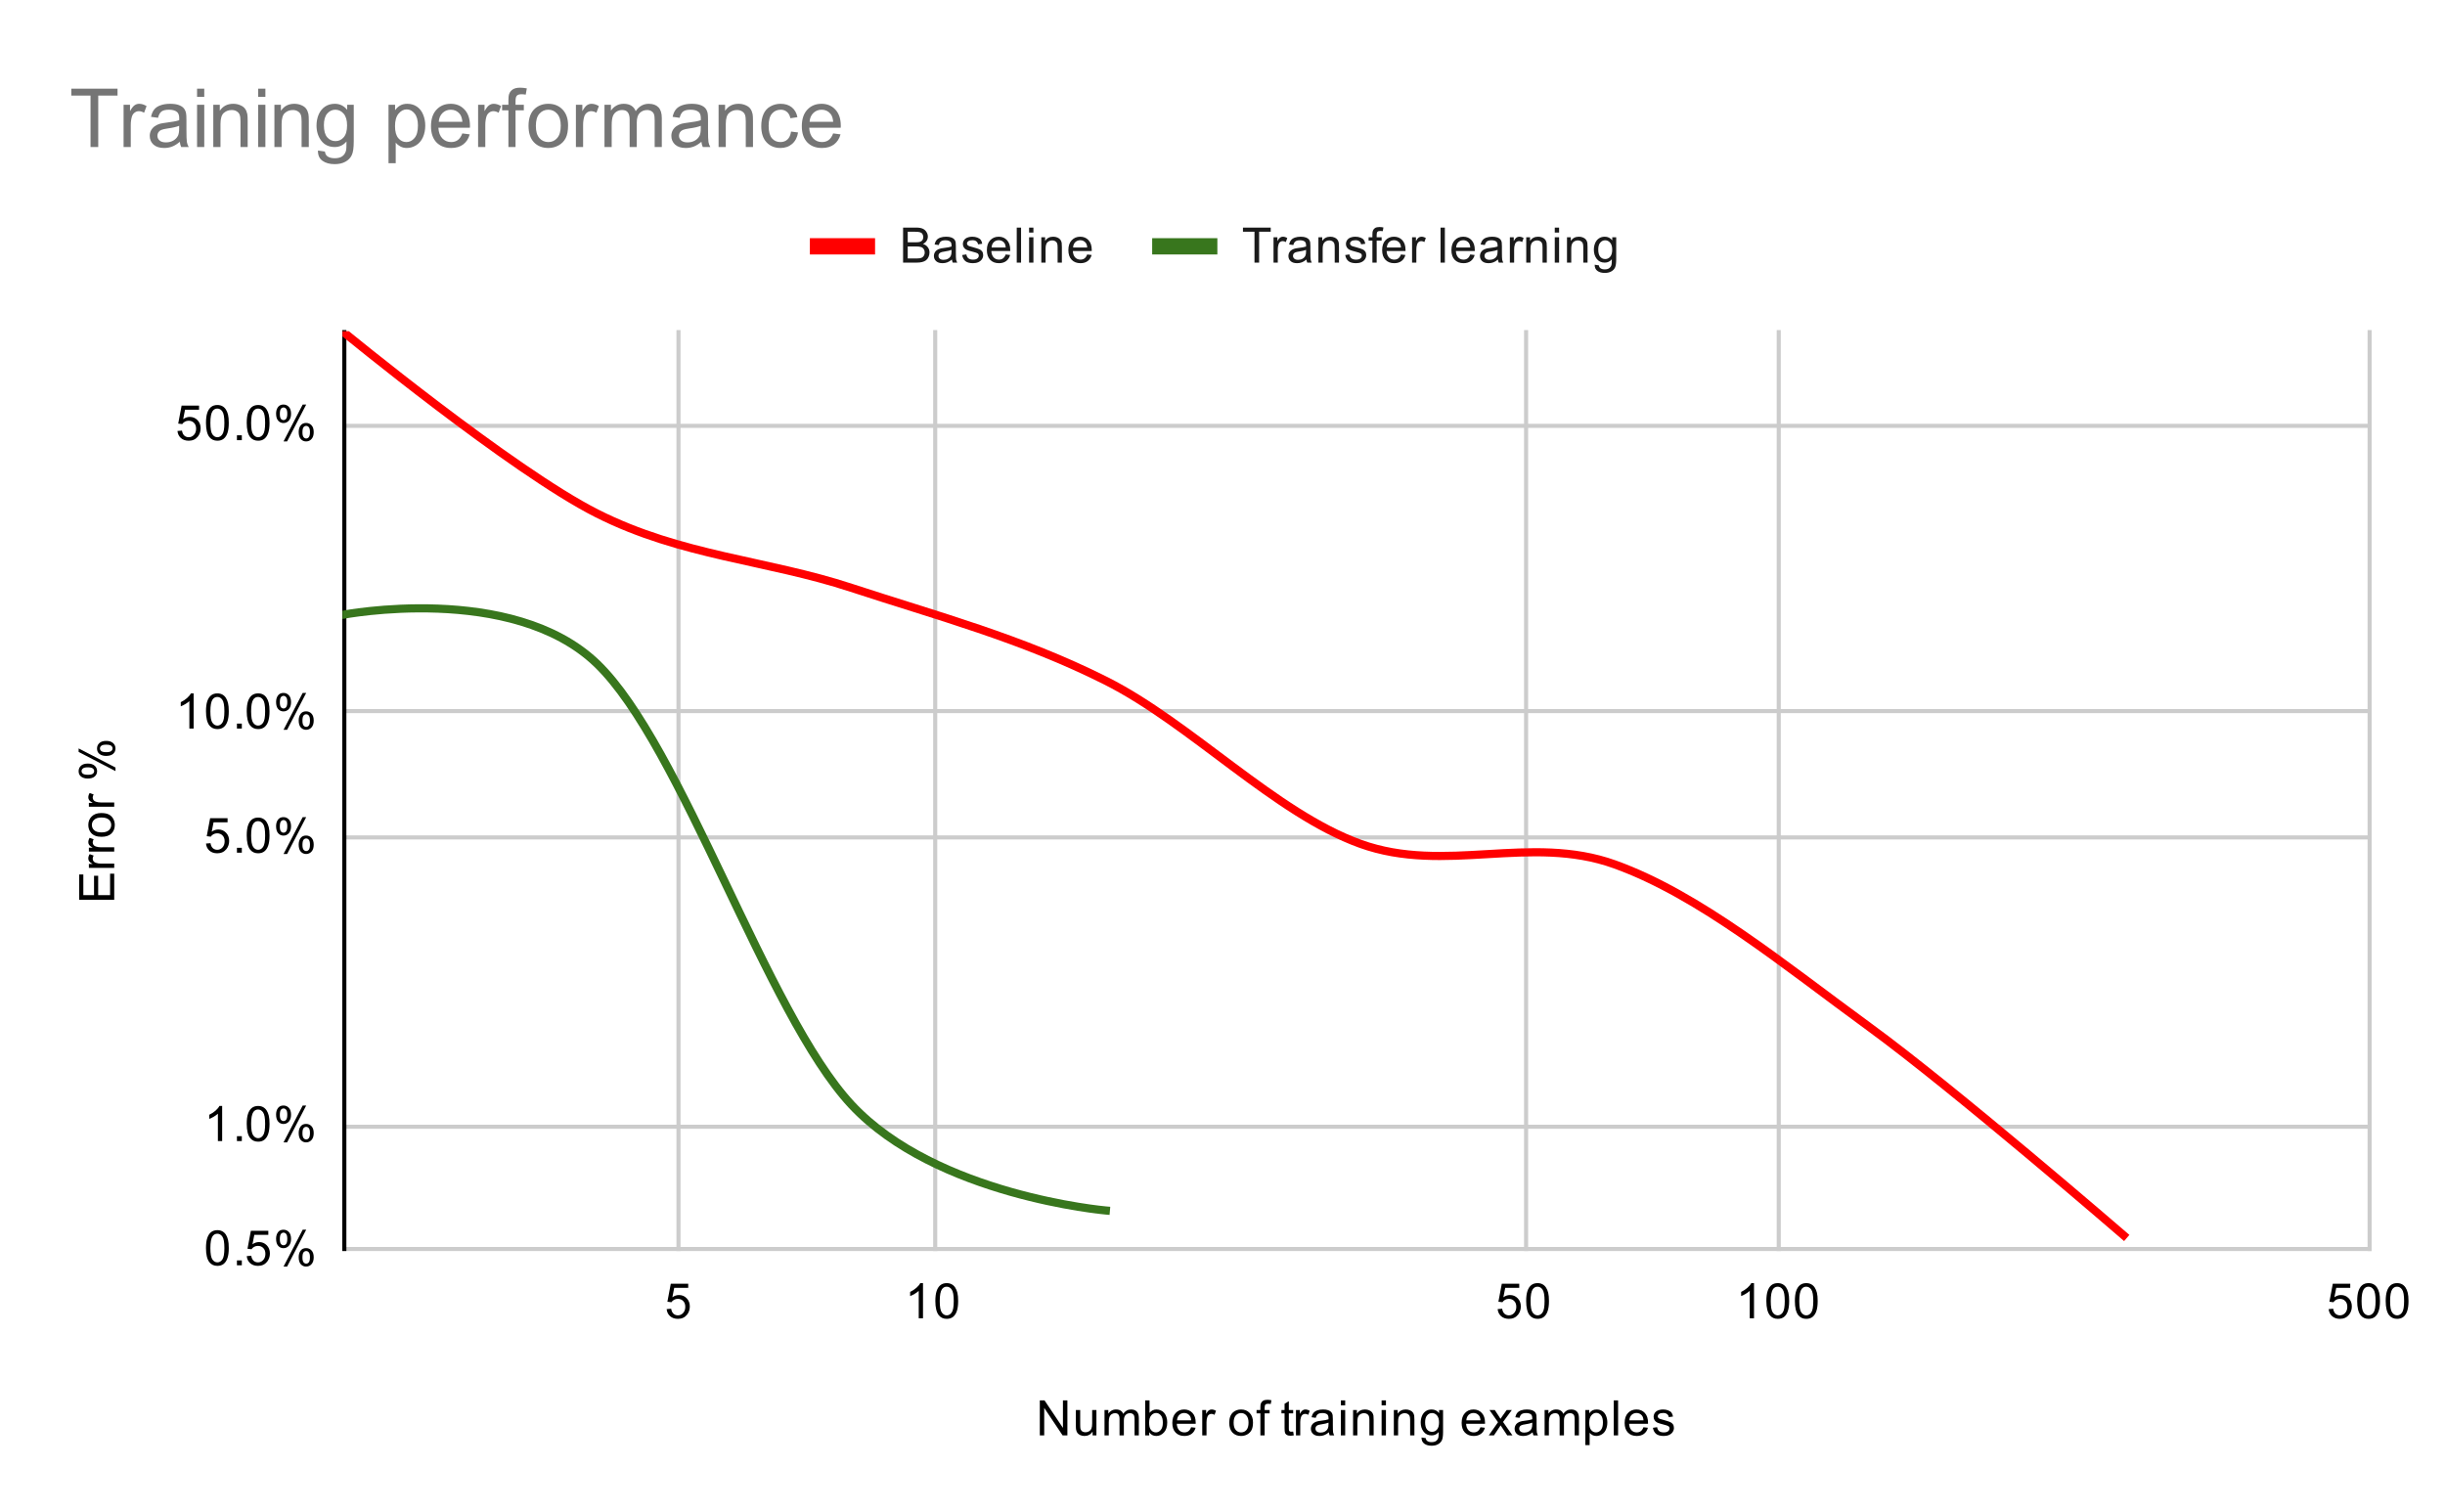 <svg version="1.1" viewBox="0.0 0.0 600.0 371.0" fill="none" stroke="none" stroke-linecap="square" stroke-miterlimit="10" width="600" height="371" xmlns:xlink="http://www.w3.org/1999/xlink" xmlns="http://www.w3.org/2000/svg"><path fill="#ffffff" d="M0 0L600.0 0L600.0 371.0L0 371.0L0 0Z" fill-rule="nonzero"/><path stroke="#cccccc" stroke-width="1.0" stroke-linecap="butt" d="M166.5 81.5L166.5 306.5" fill-rule="nonzero"/><path stroke="#cccccc" stroke-width="1.0" stroke-linecap="butt" d="M229.5 81.5L229.5 306.5" fill-rule="nonzero"/><path stroke="#cccccc" stroke-width="1.0" stroke-linecap="butt" d="M374.5 81.5L374.5 306.5" fill-rule="nonzero"/><path stroke="#cccccc" stroke-width="1.0" stroke-linecap="butt" d="M436.5 81.5L436.5 306.5" fill-rule="nonzero"/><path stroke="#cccccc" stroke-width="1.0" stroke-linecap="butt" d="M581.5 81.5L581.5 306.5" fill-rule="nonzero"/><path stroke="#cccccc" stroke-width="1.0" stroke-linecap="butt" d="M84.5 306.5L581.5 306.5" fill-rule="nonzero"/><path stroke="#cccccc" stroke-width="1.0" stroke-linecap="butt" d="M84.5 276.5L581.5 276.5" fill-rule="nonzero"/><path stroke="#cccccc" stroke-width="1.0" stroke-linecap="butt" d="M84.5 205.5L581.5 205.5" fill-rule="nonzero"/><path stroke="#cccccc" stroke-width="1.0" stroke-linecap="butt" d="M84.5 174.5L581.5 174.5" fill-rule="nonzero"/><path stroke="#cccccc" stroke-width="1.0" stroke-linecap="butt" d="M84.5 104.5L581.5 104.5" fill-rule="nonzero"/><path stroke="#000000" stroke-width="1.0" stroke-linecap="butt" d="M84.5 306.5L84.5 81.5" fill-rule="nonzero"/><clipPath id="id_0"><path d="M84.048 81.283L581.45 81.283L581.45 306.5L84.048 306.5L84.048 81.283Z" clip-rule="nonzero"/></clipPath><path stroke="#ff0000" stroke-width="2.0" stroke-linecap="butt" clip-path="url(#id_0)" d="M84.048 81.283C84.048 81.283 125.676 115.501 146.49 125.996C167.304 136.491 188.118 137.41 208.933 144.255C229.747 151.099 250.561 156.596 271.375 167.064C292.189 177.533 313.003 199.556 333.817 207.065C354.631 214.574 375.445 204.628 396.26 212.118C417.074 219.609 437.888 236.835 458.702 252.006C479.516 267.177 521.144 303.146 521.144 303.146" fill-rule="nonzero"/><path stroke="#38761d" stroke-width="2.0" stroke-linecap="butt" clip-path="url(#id_0)" d="M84.048 150.881C84.048 150.881 125.676 142.83 146.49 162.864C167.304 182.897 188.118 248.716 208.933 271.081C229.747 293.445 271.375 297.05 271.375 297.05" fill-rule="nonzero"/><path fill="#000000" fill-opacity="0.0" clip-path="url(#id_0)" d="M87.048 81.283C87.048 82.94 85.705 84.283 84.048 84.283C82.391 84.283 81.048 82.94 81.048 81.283C81.048 79.626 82.391 78.283 84.048 78.283C85.705 78.283 87.048 79.626 87.048 81.283Z" fill-rule="nonzero"/><path fill="#000000" fill-opacity="0.0" clip-path="url(#id_0)" d="M149.49 125.996C149.49 127.653 148.147 128.996 146.49 128.996C144.833 128.996 143.49 127.653 143.49 125.996C143.49 124.339 144.833 122.996 146.49 122.996C148.147 122.996 149.49 124.339 149.49 125.996Z" fill-rule="nonzero"/><path fill="#000000" fill-opacity="0.0" clip-path="url(#id_0)" d="M211.933 144.255C211.933 145.912 210.589 147.255 208.933 147.255C207.276 147.255 205.933 145.912 205.933 144.255C205.933 142.598 207.276 141.255 208.933 141.255C210.589 141.255 211.933 142.598 211.933 144.255Z" fill-rule="nonzero"/><path fill="#000000" fill-opacity="0.0" clip-path="url(#id_0)" d="M274.375 167.064C274.375 168.721 273.032 170.064 271.375 170.064C269.718 170.064 268.375 168.721 268.375 167.064C268.375 165.407 269.718 164.064 271.375 164.064C273.032 164.064 274.375 165.407 274.375 167.064Z" fill-rule="nonzero"/><path fill="#000000" fill-opacity="0.0" clip-path="url(#id_0)" d="M336.817 207.065C336.817 208.722 335.474 210.065 333.817 210.065C332.16 210.065 330.817 208.722 330.817 207.065C330.817 205.408 332.16 204.065 333.817 204.065C335.474 204.065 336.817 205.408 336.817 207.065Z" fill-rule="nonzero"/><path fill="#000000" fill-opacity="0.0" clip-path="url(#id_0)" d="M399.26 212.118C399.26 213.775 397.916 215.118 396.26 215.118C394.603 215.118 393.26 213.775 393.26 212.118C393.26 210.462 394.603 209.118 396.26 209.118C397.916 209.118 399.26 210.462 399.26 212.118Z" fill-rule="nonzero"/><path fill="#000000" fill-opacity="0.0" clip-path="url(#id_0)" d="M461.702 252.006C461.702 253.663 460.359 255.006 458.702 255.006C457.045 255.006 455.702 253.663 455.702 252.006C455.702 250.349 457.045 249.006 458.702 249.006C460.359 249.006 461.702 250.349 461.702 252.006Z" fill-rule="nonzero"/><path fill="#000000" fill-opacity="0.0" clip-path="url(#id_0)" d="M524.144 303.146C524.144 304.803 522.801 306.146 521.144 306.146C519.487 306.146 518.144 304.803 518.144 303.146C518.144 301.489 519.487 300.146 521.144 300.146C522.801 300.146 524.144 301.489 524.144 303.146Z" fill-rule="nonzero"/><path fill="#000000" fill-opacity="0.0" clip-path="url(#id_0)" d="M87.048 150.881C87.048 152.538 85.705 153.881 84.048 153.881C82.391 153.881 81.048 152.538 81.048 150.881C81.048 149.225 82.391 147.881 84.048 147.881C85.705 147.881 87.048 149.225 87.048 150.881Z" fill-rule="nonzero"/><path fill="#000000" fill-opacity="0.0" clip-path="url(#id_0)" d="M149.49 162.864C149.49 164.52 148.147 165.864 146.49 165.864C144.833 165.864 143.49 164.52 143.49 162.864C143.49 161.207 144.833 159.864 146.49 159.864C148.147 159.864 149.49 161.207 149.49 162.864Z" fill-rule="nonzero"/><path fill="#000000" fill-opacity="0.0" clip-path="url(#id_0)" d="M211.933 271.081C211.933 272.738 210.589 274.081 208.933 274.081C207.276 274.081 205.933 272.738 205.933 271.081C205.933 269.424 207.276 268.081 208.933 268.081C210.589 268.081 211.933 269.424 211.933 271.081Z" fill-rule="nonzero"/><path fill="#000000" fill-opacity="0.0" clip-path="url(#id_0)" d="M274.375 297.05C274.375 298.707 273.032 300.05 271.375 300.05C269.718 300.05 268.375 298.707 268.375 297.05C268.375 295.393 269.718 294.05 271.375 294.05C273.032 294.05 274.375 295.393 274.375 297.05Z" fill-rule="nonzero"/><path fill="#000000" d="M255.171 352.241L255.171 343.648L256.327 343.648L260.843 350.398L260.843 343.648L261.936 343.648L261.936 352.241L260.765 352.241L256.249 345.491L256.249 352.241L255.171 352.241ZM268.124 352.241L268.124 351.319Q267.39 352.382 266.14 352.382Q265.593 352.382 265.108 352.179Q264.64 351.96 264.405 351.648Q264.171 351.319 264.077 350.851Q264.015 350.554 264.015 349.866L264.015 346.023L265.077 346.023L265.077 349.476Q265.077 350.288 265.14 350.585Q265.233 350.991 265.546 351.241Q265.874 351.476 266.358 351.476Q266.827 351.476 267.233 351.241Q267.655 350.991 267.827 350.569Q268.015 350.148 268.015 349.351L268.015 346.023L269.061 346.023L269.061 352.241L268.124 352.241ZM271.046 352.241L271.046 346.023L271.983 346.023L271.983 346.898Q272.28 346.429 272.765 346.163Q273.249 345.882 273.874 345.882Q274.561 345.882 274.999 346.163Q275.452 346.444 275.624 346.96Q276.374 345.882 277.546 345.882Q278.483 345.882 278.968 346.398Q279.468 346.898 279.468 347.976L279.468 352.241L278.421 352.241L278.421 348.319Q278.421 347.694 278.311 347.413Q278.218 347.132 277.952 346.96Q277.686 346.788 277.311 346.788Q276.655 346.788 276.218 347.226Q275.796 347.663 275.796 348.632L275.796 352.241L274.733 352.241L274.733 348.194Q274.733 347.491 274.468 347.148Q274.218 346.788 273.64 346.788Q273.186 346.788 272.811 347.023Q272.436 347.257 272.265 347.71Q272.093 348.163 272.093 349.007L272.093 352.241L271.046 352.241ZM282.015 352.241L281.03 352.241L281.03 343.648L282.093 343.648L282.093 346.71Q282.765 345.882 283.796 345.882Q284.374 345.882 284.874 346.116Q285.39 346.335 285.718 346.757Q286.061 347.179 286.249 347.773Q286.436 348.366 286.436 349.038Q286.436 350.632 285.64 351.507Q284.843 352.382 283.749 352.382Q282.64 352.382 282.015 351.46L282.015 352.241ZM281.999 349.085Q281.999 350.194 282.311 350.694Q282.811 351.507 283.655 351.507Q284.343 351.507 284.843 350.913Q285.358 350.319 285.358 349.116Q285.358 347.898 284.874 347.319Q284.39 346.741 283.702 346.741Q283.015 346.741 282.499 347.351Q281.999 347.944 281.999 349.085ZM292.296 350.241L293.39 350.366Q293.14 351.319 292.436 351.851Q291.733 352.382 290.655 352.382Q289.296 352.382 288.483 351.538Q287.686 350.694 287.686 349.179Q287.686 347.616 288.499 346.757Q289.311 345.882 290.593 345.882Q291.843 345.882 292.624 346.726Q293.421 347.569 293.421 349.116Q293.421 349.21 293.421 349.398L288.78 349.398Q288.843 350.429 289.358 350.976Q289.874 351.507 290.655 351.507Q291.233 351.507 291.64 351.21Q292.061 350.898 292.296 350.241ZM288.843 348.538L292.311 348.538Q292.249 347.741 291.921 347.351Q291.405 346.741 290.608 346.741Q289.874 346.741 289.374 347.226Q288.89 347.71 288.843 348.538ZM295.03 352.241L295.03 346.023L295.983 346.023L295.983 346.96Q296.343 346.304 296.64 346.101Q296.952 345.882 297.327 345.882Q297.858 345.882 298.405 346.21L298.046 347.194Q297.655 346.96 297.28 346.96Q296.921 346.96 296.64 347.179Q296.374 347.382 296.265 347.757Q296.077 348.319 296.077 348.976L296.077 352.241L295.03 352.241ZM301.655 349.132Q301.655 347.398 302.608 346.569Q303.405 345.882 304.561 345.882Q305.843 345.882 306.655 346.726Q307.483 347.554 307.483 349.038Q307.483 350.241 307.124 350.929Q306.765 351.616 306.061 352.007Q305.374 352.382 304.561 352.382Q303.265 352.382 302.452 351.554Q301.655 350.71 301.655 349.132ZM302.733 349.132Q302.733 350.319 303.249 350.913Q303.78 351.507 304.561 351.507Q305.358 351.507 305.874 350.913Q306.39 350.319 306.39 349.101Q306.39 347.944 305.858 347.351Q305.343 346.757 304.561 346.757Q303.78 346.757 303.249 347.351Q302.733 347.929 302.733 349.132ZM309.296 352.241L309.296 346.835L308.358 346.835L308.358 346.023L309.296 346.023L309.296 345.351Q309.296 344.726 309.405 344.429Q309.561 344.007 309.936 343.757Q310.327 343.507 311.015 343.507Q311.468 343.507 311.999 343.616L311.843 344.523Q311.515 344.476 311.218 344.476Q310.733 344.476 310.53 344.679Q310.343 344.882 310.343 345.444L310.343 346.023L311.561 346.023L311.561 346.835L310.343 346.835L310.343 352.241L309.296 352.241ZM317.343 351.304L317.499 352.226Q317.046 352.319 316.702 352.319Q316.124 352.319 315.811 352.148Q315.499 351.96 315.358 351.663Q315.233 351.366 315.233 350.413L315.233 346.835L314.468 346.835L314.468 346.023L315.233 346.023L315.233 344.476L316.28 343.851L316.28 346.023L317.343 346.023L317.343 346.835L316.28 346.835L316.28 350.476Q316.28 350.929 316.327 351.054Q316.39 351.179 316.515 351.257Q316.64 351.335 316.874 351.335Q317.061 351.335 317.343 351.304ZM318.03 352.241L318.03 346.023L318.983 346.023L318.983 346.96Q319.343 346.304 319.64 346.101Q319.952 345.882 320.327 345.882Q320.858 345.882 321.405 346.21L321.046 347.194Q320.655 346.96 320.28 346.96Q319.921 346.96 319.64 347.179Q319.374 347.382 319.265 347.757Q319.077 348.319 319.077 348.976L319.077 352.241L318.03 352.241ZM326.108 351.476Q325.515 351.976 324.968 352.179Q324.436 352.382 323.811 352.382Q322.78 352.382 322.233 351.882Q321.686 351.382 321.686 350.601Q321.686 350.148 321.89 349.773Q322.093 349.382 322.436 349.163Q322.78 348.929 323.202 348.819Q323.499 348.726 324.14 348.648Q325.405 348.507 326.015 348.288Q326.015 348.069 326.015 348.023Q326.015 347.366 325.718 347.101Q325.311 346.757 324.515 346.757Q323.78 346.757 323.421 347.023Q323.061 347.273 322.89 347.929L321.858 347.788Q321.999 347.132 322.327 346.726Q322.655 346.319 323.265 346.101Q323.874 345.882 324.671 345.882Q325.468 345.882 325.968 346.069Q326.468 346.257 326.702 346.538Q326.936 346.819 327.03 347.257Q327.077 347.523 327.077 348.226L327.077 349.632Q327.077 351.101 327.14 351.491Q327.218 351.882 327.421 352.241L326.311 352.241Q326.155 351.913 326.108 351.476ZM326.015 349.116Q325.436 349.351 324.296 349.523Q323.64 349.616 323.374 349.741Q323.108 349.851 322.952 350.069Q322.811 350.288 322.811 350.569Q322.811 350.991 323.124 351.273Q323.452 351.554 324.061 351.554Q324.671 351.554 325.14 351.288Q325.624 351.023 325.843 350.554Q326.015 350.194 326.015 349.507L326.015 349.116ZM329.046 344.866L329.046 343.648L330.108 343.648L330.108 344.866L329.046 344.866ZM329.046 352.241L329.046 346.023L330.108 346.023L330.108 352.241L329.046 352.241ZM332.046 352.241L332.046 346.023L332.983 346.023L332.983 346.898Q333.671 345.882 334.968 345.882Q335.53 345.882 335.999 346.085Q336.483 346.288 336.718 346.616Q336.952 346.944 337.046 347.382Q337.093 347.679 337.093 348.413L337.093 352.241L336.046 352.241L336.046 348.46Q336.046 347.804 335.921 347.491Q335.796 347.179 335.483 346.991Q335.171 346.788 334.749 346.788Q334.077 346.788 333.577 347.226Q333.093 347.648 333.093 348.835L333.093 352.241L332.046 352.241ZM339.046 344.866L339.046 343.648L340.108 343.648L340.108 344.866L339.046 344.866ZM339.046 352.241L339.046 346.023L340.108 346.023L340.108 352.241L339.046 352.241ZM342.046 352.241L342.046 346.023L342.983 346.023L342.983 346.898Q343.671 345.882 344.968 345.882Q345.53 345.882 345.999 346.085Q346.483 346.288 346.718 346.616Q346.952 346.944 347.046 347.382Q347.093 347.679 347.093 348.413L347.093 352.241L346.046 352.241L346.046 348.46Q346.046 347.804 345.921 347.491Q345.796 347.179 345.483 346.991Q345.171 346.788 344.749 346.788Q344.077 346.788 343.577 347.226Q343.093 347.648 343.093 348.835L343.093 352.241L342.046 352.241ZM348.843 352.757L349.874 352.913Q349.936 353.382 350.233 353.601Q350.624 353.898 351.296 353.898Q352.03 353.898 352.421 353.601Q352.827 353.304 352.968 352.788Q353.061 352.46 353.046 351.429Q352.358 352.241 351.327 352.241Q350.046 352.241 349.343 351.319Q348.64 350.382 348.64 349.101Q348.64 348.21 348.952 347.46Q349.28 346.694 349.89 346.288Q350.499 345.882 351.327 345.882Q352.436 345.882 353.155 346.773L353.155 346.023L354.124 346.023L354.124 351.398Q354.124 352.851 353.827 353.46Q353.53 354.069 352.89 354.413Q352.249 354.773 351.311 354.773Q350.202 354.773 349.515 354.273Q348.827 353.773 348.843 352.757ZM349.718 349.023Q349.718 350.241 350.202 350.804Q350.686 351.366 351.421 351.366Q352.155 351.366 352.64 350.804Q353.14 350.241 353.14 349.054Q353.14 347.913 352.624 347.335Q352.124 346.757 351.405 346.757Q350.702 346.757 350.202 347.335Q349.718 347.898 349.718 349.023ZM363.296 350.241L364.39 350.366Q364.14 351.319 363.436 351.851Q362.733 352.382 361.655 352.382Q360.296 352.382 359.483 351.538Q358.686 350.694 358.686 349.179Q358.686 347.616 359.499 346.757Q360.311 345.882 361.593 345.882Q362.843 345.882 363.624 346.726Q364.421 347.569 364.421 349.116Q364.421 349.21 364.421 349.398L359.78 349.398Q359.843 350.429 360.358 350.976Q360.874 351.507 361.655 351.507Q362.233 351.507 362.64 351.21Q363.061 350.898 363.296 350.241ZM359.843 348.538L363.311 348.538Q363.249 347.741 362.921 347.351Q362.405 346.741 361.608 346.741Q360.874 346.741 360.374 347.226Q359.89 347.71 359.843 348.538ZM365.343 352.241L367.608 349.007L365.515 346.023L366.827 346.023L367.78 347.476Q368.046 347.898 368.218 348.179Q368.468 347.788 368.686 347.491L369.733 346.023L370.999 346.023L368.843 348.944L371.155 352.241L369.874 352.241L368.593 350.304L368.249 349.788L366.608 352.241L365.343 352.241ZM376.108 351.476Q375.515 351.976 374.968 352.179Q374.436 352.382 373.811 352.382Q372.78 352.382 372.233 351.882Q371.686 351.382 371.686 350.601Q371.686 350.148 371.89 349.773Q372.093 349.382 372.436 349.163Q372.78 348.929 373.202 348.819Q373.499 348.726 374.14 348.648Q375.405 348.507 376.015 348.288Q376.015 348.069 376.015 348.023Q376.015 347.366 375.718 347.101Q375.311 346.757 374.515 346.757Q373.78 346.757 373.421 347.023Q373.061 347.273 372.89 347.929L371.858 347.788Q371.999 347.132 372.327 346.726Q372.655 346.319 373.265 346.101Q373.874 345.882 374.671 345.882Q375.468 345.882 375.968 346.069Q376.468 346.257 376.702 346.538Q376.936 346.819 377.03 347.257Q377.077 347.523 377.077 348.226L377.077 349.632Q377.077 351.101 377.14 351.491Q377.218 351.882 377.421 352.241L376.311 352.241Q376.155 351.913 376.108 351.476ZM376.015 349.116Q375.436 349.351 374.296 349.523Q373.64 349.616 373.374 349.741Q373.108 349.851 372.952 350.069Q372.811 350.288 372.811 350.569Q372.811 350.991 373.124 351.273Q373.452 351.554 374.061 351.554Q374.671 351.554 375.14 351.288Q375.624 351.023 375.843 350.554Q376.015 350.194 376.015 349.507L376.015 349.116ZM379.046 352.241L379.046 346.023L379.983 346.023L379.983 346.898Q380.28 346.429 380.765 346.163Q381.249 345.882 381.874 345.882Q382.561 345.882 382.999 346.163Q383.452 346.444 383.624 346.96Q384.374 345.882 385.546 345.882Q386.483 345.882 386.968 346.398Q387.468 346.898 387.468 347.976L387.468 352.241L386.421 352.241L386.421 348.319Q386.421 347.694 386.311 347.413Q386.218 347.132 385.952 346.96Q385.686 346.788 385.311 346.788Q384.655 346.788 384.218 347.226Q383.796 347.663 383.796 348.632L383.796 352.241L382.733 352.241L382.733 348.194Q382.733 347.491 382.468 347.148Q382.218 346.788 381.64 346.788Q381.186 346.788 380.811 347.023Q380.436 347.257 380.265 347.71Q380.093 348.163 380.093 349.007L380.093 352.241L379.046 352.241ZM389.046 354.632L389.046 346.023L389.999 346.023L389.999 346.819Q390.343 346.351 390.765 346.116Q391.202 345.882 391.811 345.882Q392.608 345.882 393.218 346.288Q393.827 346.694 394.124 347.444Q394.436 348.194 394.436 349.085Q394.436 350.038 394.093 350.804Q393.765 351.569 393.108 351.976Q392.452 352.382 391.733 352.382Q391.202 352.382 390.78 352.163Q390.358 351.929 390.093 351.601L390.093 354.632L389.046 354.632ZM389.999 349.163Q389.999 350.366 390.483 350.944Q390.968 351.507 391.655 351.507Q392.358 351.507 392.858 350.913Q393.358 350.319 393.358 349.069Q393.358 347.882 392.874 347.304Q392.39 346.71 391.702 346.71Q391.03 346.71 390.515 347.335Q389.999 347.96 389.999 349.163ZM396.015 352.241L396.015 343.648L397.077 343.648L397.077 352.241L396.015 352.241ZM403.296 350.241L404.39 350.366Q404.14 351.319 403.436 351.851Q402.733 352.382 401.655 352.382Q400.296 352.382 399.483 351.538Q398.686 350.694 398.686 349.179Q398.686 347.616 399.499 346.757Q400.311 345.882 401.593 345.882Q402.843 345.882 403.624 346.726Q404.421 347.569 404.421 349.116Q404.421 349.21 404.421 349.398L399.78 349.398Q399.843 350.429 400.358 350.976Q400.874 351.507 401.655 351.507Q402.233 351.507 402.64 351.21Q403.061 350.898 403.296 350.241ZM399.843 348.538L403.311 348.538Q403.249 347.741 402.921 347.351Q402.405 346.741 401.608 346.741Q400.874 346.741 400.374 347.226Q399.89 347.71 399.843 348.538ZM405.624 350.382L406.655 350.226Q406.749 350.851 407.14 351.179Q407.546 351.507 408.28 351.507Q408.999 351.507 409.343 351.226Q409.702 350.929 409.702 350.523Q409.702 350.163 409.39 349.96Q409.171 349.819 408.311 349.601Q407.155 349.304 406.702 349.101Q406.265 348.882 406.03 348.507Q405.796 348.132 405.796 347.663Q405.796 347.257 405.983 346.898Q406.171 346.538 406.499 346.304Q406.749 346.132 407.171 346.007Q407.593 345.882 408.093 345.882Q408.811 345.882 409.358 346.101Q409.921 346.304 410.186 346.663Q410.452 347.023 410.546 347.616L409.515 347.757Q409.452 347.288 409.108 347.023Q408.78 346.741 408.155 346.741Q407.436 346.741 407.124 346.991Q406.811 347.226 406.811 347.554Q406.811 347.757 406.936 347.913Q407.077 348.085 407.343 348.194Q407.499 348.257 408.28 348.46Q409.405 348.773 409.843 348.96Q410.28 349.148 410.53 349.507Q410.78 349.866 410.78 350.413Q410.78 350.944 410.468 351.413Q410.171 351.866 409.593 352.132Q409.015 352.382 408.28 352.382Q407.061 352.382 406.421 351.882Q405.796 351.366 405.624 350.382Z" fill-rule="nonzero"/><path fill="#000000" d="M28.03 220.8L19.436 220.8L19.436 214.597L20.452 214.597L20.452 219.66L23.077 219.66L23.077 214.91L24.092 214.91L24.092 219.66L27.014 219.66L27.014 214.394L28.03 214.394L28.03 220.8ZM28.03 212.972L21.811 212.972L21.811 212.019L22.749 212.019Q22.092 211.66 21.889 211.363Q21.671 211.05 21.671 210.675Q21.671 210.144 21.999 209.597L22.983 209.957Q22.749 210.347 22.749 210.722Q22.749 211.082 22.967 211.363Q23.171 211.628 23.546 211.738Q24.108 211.925 24.764 211.925L28.03 211.925L28.03 212.972ZM28.03 208.972L21.811 208.972L21.811 208.019L22.749 208.019Q22.092 207.66 21.889 207.363Q21.671 207.05 21.671 206.675Q21.671 206.144 21.999 205.597L22.983 205.957Q22.749 206.347 22.749 206.722Q22.749 207.082 22.967 207.363Q23.171 207.628 23.546 207.738Q24.108 207.925 24.764 207.925L28.03 207.925L28.03 208.972ZM24.921 205.347Q23.186 205.347 22.358 204.394Q21.671 203.597 21.671 202.441Q21.671 201.16 22.514 200.347Q23.342 199.519 24.827 199.519Q26.03 199.519 26.717 199.878Q27.405 200.238 27.796 200.941Q28.171 201.628 28.171 202.441Q28.171 203.738 27.342 204.55Q26.499 205.347 24.921 205.347ZM24.921 204.269Q26.108 204.269 26.702 203.753Q27.296 203.222 27.296 202.441Q27.296 201.644 26.702 201.128Q26.108 200.613 24.889 200.613Q23.733 200.613 23.139 201.144Q22.546 201.66 22.546 202.441Q22.546 203.222 23.139 203.753Q23.717 204.269 24.921 204.269ZM28.03 197.972L21.811 197.972L21.811 197.019L22.749 197.019Q22.092 196.66 21.889 196.363Q21.671 196.05 21.671 195.675Q21.671 195.144 21.999 194.597L22.983 194.957Q22.749 195.347 22.749 195.722Q22.749 196.082 22.967 196.363Q23.171 196.628 23.546 196.738Q24.108 196.925 24.764 196.925L28.03 196.925L28.03 197.972ZM21.499 191.05Q20.577 191.05 19.936 190.597Q19.296 190.128 19.296 189.253Q19.296 188.441 19.874 187.91Q20.452 187.378 21.561 187.378Q22.655 187.378 23.249 187.925Q23.827 188.457 23.827 189.238Q23.827 190.019 23.249 190.535Q22.671 191.05 21.499 191.05ZM20.014 189.222Q20.014 189.613 20.358 189.878Q20.702 190.128 21.608 190.128Q22.436 190.128 22.78 189.878Q23.108 189.613 23.108 189.222Q23.108 188.816 22.764 188.566Q22.421 188.3 21.53 188.3Q20.686 188.3 20.358 188.566Q20.014 188.832 20.014 189.222ZM28.342 189.222L19.296 184.519L19.296 183.66L28.342 188.347L28.342 189.222ZM26.014 185.503Q25.092 185.503 24.452 185.05Q23.811 184.582 23.811 183.691Q23.811 182.878 24.389 182.347Q24.952 181.816 26.077 181.816Q27.171 181.816 27.764 182.363Q28.342 182.894 28.342 183.691Q28.342 184.457 27.764 184.988Q27.186 185.503 26.014 185.503ZM24.53 183.66Q24.53 184.066 24.874 184.332Q25.217 184.582 26.124 184.582Q26.936 184.582 27.28 184.316Q27.624 184.05 27.624 183.66Q27.624 183.269 27.28 183.003Q26.936 182.738 26.03 182.738Q25.202 182.738 24.874 183.003Q24.53 183.269 24.53 183.66Z" fill-rule="nonzero"/><path fill="#000000" d="M50.548 306.266Q50.548 304.734 50.86 303.812Q51.173 302.875 51.782 302.375Q52.407 301.875 53.345 301.875Q54.032 301.875 54.548 302.156Q55.079 302.438 55.423 302.969Q55.767 303.484 55.954 304.234Q56.142 304.984 56.142 306.266Q56.142 307.781 55.829 308.703Q55.532 309.625 54.907 310.141Q54.298 310.641 53.345 310.641Q52.11 310.641 51.392 309.75Q50.548 308.688 50.548 306.266ZM51.626 306.266Q51.626 308.375 52.126 309.078Q52.626 309.781 53.345 309.781Q54.079 309.781 54.563 309.078Q55.063 308.375 55.063 306.266Q55.063 304.141 54.563 303.453Q54.079 302.75 53.329 302.75Q52.61 302.75 52.173 303.359Q51.626 304.141 51.626 306.266ZM58.142 310.5L58.142 309.297L59.345 309.297L59.345 310.5L58.142 310.5ZM60.548 308.25L61.657 308.156Q61.782 308.969 62.22 309.375Q62.673 309.781 63.313 309.781Q64.063 309.781 64.595 309.203Q65.126 308.625 65.126 307.688Q65.126 306.781 64.61 306.266Q64.11 305.734 63.282 305.734Q62.782 305.734 62.36 305.969Q61.954 306.203 61.72 306.562L60.735 306.438L61.563 302.031L65.845 302.031L65.845 303.031L62.407 303.031L61.954 305.344Q62.72 304.797 63.563 304.797Q64.688 304.797 65.454 305.578Q66.235 306.359 66.235 307.594Q66.235 308.75 65.563 309.609Q64.735 310.641 63.313 310.641Q62.142 310.641 61.392 309.984Q60.657 309.328 60.548 308.25ZM67.751 303.969Q67.751 303.047 68.204 302.406Q68.673 301.766 69.548 301.766Q70.36 301.766 70.892 302.344Q71.423 302.922 71.423 304.031Q71.423 305.125 70.876 305.719Q70.345 306.297 69.563 306.297Q68.782 306.297 68.267 305.719Q67.751 305.141 67.751 303.969ZM69.579 302.484Q69.188 302.484 68.923 302.828Q68.673 303.172 68.673 304.078Q68.673 304.906 68.923 305.25Q69.188 305.578 69.579 305.578Q69.985 305.578 70.235 305.234Q70.501 304.891 70.501 304.0Q70.501 303.156 70.235 302.828Q69.97 302.484 69.579 302.484ZM69.579 310.812L74.282 301.766L75.142 301.766L70.454 310.812L69.579 310.812ZM73.298 308.484Q73.298 307.562 73.751 306.922Q74.22 306.281 75.11 306.281Q75.923 306.281 76.454 306.859Q76.985 307.422 76.985 308.547Q76.985 309.641 76.438 310.234Q75.907 310.812 75.11 310.812Q74.345 310.812 73.813 310.234Q73.298 309.656 73.298 308.484ZM75.142 307.0Q74.735 307.0 74.47 307.344Q74.22 307.688 74.22 308.594Q74.22 309.406 74.485 309.75Q74.751 310.094 75.142 310.094Q75.532 310.094 75.798 309.75Q76.063 309.406 76.063 308.5Q76.063 307.672 75.798 307.344Q75.532 307.0 75.142 307.0Z" fill-rule="nonzero"/><path fill="#000000" d="M54.517 280.022L53.47 280.022L53.47 273.304Q53.079 273.663 52.454 274.038Q51.845 274.397 51.36 274.569L51.36 273.554Q52.235 273.132 52.892 272.554Q53.563 271.96 53.845 271.397L54.517 271.397L54.517 280.022ZM58.142 280.022L58.142 278.819L59.345 278.819L59.345 280.022L58.142 280.022ZM60.548 275.788Q60.548 274.257 60.86 273.335Q61.173 272.397 61.782 271.897Q62.407 271.397 63.345 271.397Q64.032 271.397 64.548 271.679Q65.079 271.96 65.423 272.491Q65.767 273.007 65.954 273.757Q66.142 274.507 66.142 275.788Q66.142 277.304 65.829 278.225Q65.532 279.147 64.907 279.663Q64.298 280.163 63.345 280.163Q62.11 280.163 61.392 279.272Q60.548 278.21 60.548 275.788ZM61.626 275.788Q61.626 277.897 62.126 278.6Q62.626 279.304 63.345 279.304Q64.079 279.304 64.563 278.6Q65.063 277.897 65.063 275.788Q65.063 273.663 64.563 272.975Q64.079 272.272 63.329 272.272Q62.61 272.272 62.173 272.882Q61.626 273.663 61.626 275.788ZM67.751 273.491Q67.751 272.569 68.204 271.929Q68.673 271.288 69.548 271.288Q70.36 271.288 70.892 271.866Q71.423 272.444 71.423 273.554Q71.423 274.647 70.876 275.241Q70.345 275.819 69.563 275.819Q68.782 275.819 68.267 275.241Q67.751 274.663 67.751 273.491ZM69.579 272.007Q69.188 272.007 68.923 272.35Q68.673 272.694 68.673 273.6Q68.673 274.429 68.923 274.772Q69.188 275.1 69.579 275.1Q69.985 275.1 70.235 274.757Q70.501 274.413 70.501 273.522Q70.501 272.679 70.235 272.35Q69.97 272.007 69.579 272.007ZM69.579 280.335L74.282 271.288L75.142 271.288L70.454 280.335L69.579 280.335ZM73.298 278.007Q73.298 277.085 73.751 276.444Q74.22 275.804 75.11 275.804Q75.923 275.804 76.454 276.382Q76.985 276.944 76.985 278.069Q76.985 279.163 76.438 279.757Q75.907 280.335 75.11 280.335Q74.345 280.335 73.813 279.757Q73.298 279.179 73.298 278.007ZM75.142 276.522Q74.735 276.522 74.47 276.866Q74.22 277.21 74.22 278.116Q74.22 278.929 74.485 279.272Q74.751 279.616 75.142 279.616Q75.532 279.616 75.798 279.272Q76.063 278.929 76.063 278.022Q76.063 277.194 75.798 276.866Q75.532 276.522 75.142 276.522Z" fill-rule="nonzero"/><path fill="#000000" d="M50.548 207.005L51.657 206.912Q51.782 207.724 52.22 208.13Q52.673 208.537 53.313 208.537Q54.063 208.537 54.595 207.959Q55.126 207.38 55.126 206.443Q55.126 205.537 54.61 205.021Q54.11 204.49 53.282 204.49Q52.782 204.49 52.36 204.724Q51.954 204.959 51.72 205.318L50.735 205.193L51.563 200.787L55.845 200.787L55.845 201.787L52.407 201.787L51.954 204.099Q52.72 203.552 53.563 203.552Q54.688 203.552 55.454 204.334Q56.235 205.115 56.235 206.349Q56.235 207.505 55.563 208.365Q54.735 209.396 53.313 209.396Q52.142 209.396 51.392 208.74Q50.657 208.084 50.548 207.005ZM58.142 209.255L58.142 208.052L59.345 208.052L59.345 209.255L58.142 209.255ZM60.548 205.021Q60.548 203.49 60.86 202.568Q61.173 201.63 61.782 201.13Q62.407 200.63 63.345 200.63Q64.032 200.63 64.548 200.912Q65.079 201.193 65.423 201.724Q65.767 202.24 65.954 202.99Q66.142 203.74 66.142 205.021Q66.142 206.537 65.829 207.459Q65.532 208.38 64.907 208.896Q64.298 209.396 63.345 209.396Q62.11 209.396 61.392 208.505Q60.548 207.443 60.548 205.021ZM61.626 205.021Q61.626 207.13 62.126 207.834Q62.626 208.537 63.345 208.537Q64.079 208.537 64.563 207.834Q65.063 207.13 65.063 205.021Q65.063 202.896 64.563 202.209Q64.079 201.505 63.329 201.505Q62.61 201.505 62.173 202.115Q61.626 202.896 61.626 205.021ZM67.751 202.724Q67.751 201.802 68.204 201.162Q68.673 200.521 69.548 200.521Q70.36 200.521 70.892 201.099Q71.423 201.677 71.423 202.787Q71.423 203.88 70.876 204.474Q70.345 205.052 69.563 205.052Q68.782 205.052 68.267 204.474Q67.751 203.896 67.751 202.724ZM69.579 201.24Q69.188 201.24 68.923 201.584Q68.673 201.927 68.673 202.834Q68.673 203.662 68.923 204.005Q69.188 204.334 69.579 204.334Q69.985 204.334 70.235 203.99Q70.501 203.646 70.501 202.755Q70.501 201.912 70.235 201.584Q69.97 201.24 69.579 201.24ZM69.579 209.568L74.282 200.521L75.142 200.521L70.454 209.568L69.579 209.568ZM73.298 207.24Q73.298 206.318 73.751 205.677Q74.22 205.037 75.11 205.037Q75.923 205.037 76.454 205.615Q76.985 206.177 76.985 207.302Q76.985 208.396 76.438 208.99Q75.907 209.568 75.11 209.568Q74.345 209.568 73.813 208.99Q73.298 208.412 73.298 207.24ZM75.142 205.755Q74.735 205.755 74.47 206.099Q74.22 206.443 74.22 207.349Q74.22 208.162 74.485 208.505Q74.751 208.849 75.142 208.849Q75.532 208.849 75.798 208.505Q76.063 208.162 76.063 207.255Q76.063 206.427 75.798 206.099Q75.532 205.755 75.142 205.755Z" fill-rule="nonzero"/><path fill="#000000" d="M47.517 178.778L46.47 178.778L46.47 172.059Q46.079 172.418 45.454 172.793Q44.845 173.153 44.36 173.325L44.36 172.309Q45.235 171.887 45.892 171.309Q46.563 170.715 46.845 170.153L47.517 170.153L47.517 178.778ZM50.548 174.543Q50.548 173.012 50.86 172.09Q51.173 171.153 51.782 170.653Q52.407 170.153 53.345 170.153Q54.032 170.153 54.548 170.434Q55.079 170.715 55.423 171.247Q55.767 171.762 55.954 172.512Q56.142 173.262 56.142 174.543Q56.142 176.059 55.829 176.981Q55.532 177.903 54.907 178.418Q54.298 178.918 53.345 178.918Q52.11 178.918 51.392 178.028Q50.548 176.965 50.548 174.543ZM51.626 174.543Q51.626 176.653 52.126 177.356Q52.626 178.059 53.345 178.059Q54.079 178.059 54.563 177.356Q55.063 176.653 55.063 174.543Q55.063 172.418 54.563 171.731Q54.079 171.028 53.329 171.028Q52.61 171.028 52.173 171.637Q51.626 172.418 51.626 174.543ZM58.142 178.778L58.142 177.575L59.345 177.575L59.345 178.778L58.142 178.778ZM60.548 174.543Q60.548 173.012 60.86 172.09Q61.173 171.153 61.782 170.653Q62.407 170.153 63.345 170.153Q64.032 170.153 64.548 170.434Q65.079 170.715 65.423 171.247Q65.767 171.762 65.954 172.512Q66.142 173.262 66.142 174.543Q66.142 176.059 65.829 176.981Q65.532 177.903 64.907 178.418Q64.298 178.918 63.345 178.918Q62.11 178.918 61.392 178.028Q60.548 176.965 60.548 174.543ZM61.626 174.543Q61.626 176.653 62.126 177.356Q62.626 178.059 63.345 178.059Q64.079 178.059 64.563 177.356Q65.063 176.653 65.063 174.543Q65.063 172.418 64.563 171.731Q64.079 171.028 63.329 171.028Q62.61 171.028 62.173 171.637Q61.626 172.418 61.626 174.543ZM67.751 172.247Q67.751 171.325 68.204 170.684Q68.673 170.043 69.548 170.043Q70.36 170.043 70.892 170.622Q71.423 171.2 71.423 172.309Q71.423 173.403 70.876 173.997Q70.345 174.575 69.563 174.575Q68.782 174.575 68.267 173.997Q67.751 173.418 67.751 172.247ZM69.579 170.762Q69.188 170.762 68.923 171.106Q68.673 171.45 68.673 172.356Q68.673 173.184 68.923 173.528Q69.188 173.856 69.579 173.856Q69.985 173.856 70.235 173.512Q70.501 173.168 70.501 172.278Q70.501 171.434 70.235 171.106Q69.97 170.762 69.579 170.762ZM69.579 179.09L74.282 170.043L75.142 170.043L70.454 179.09L69.579 179.09ZM73.298 176.762Q73.298 175.84 73.751 175.2Q74.22 174.559 75.11 174.559Q75.923 174.559 76.454 175.137Q76.985 175.7 76.985 176.825Q76.985 177.918 76.438 178.512Q75.907 179.09 75.11 179.09Q74.345 179.09 73.813 178.512Q73.298 177.934 73.298 176.762ZM75.142 175.278Q74.735 175.278 74.47 175.622Q74.22 175.965 74.22 176.872Q74.22 177.684 74.485 178.028Q74.751 178.372 75.142 178.372Q75.532 178.372 75.798 178.028Q76.063 177.684 76.063 176.778Q76.063 175.95 75.798 175.622Q75.532 175.278 75.142 175.278Z" fill-rule="nonzero"/><path fill="#000000" d="M43.548 105.761L44.657 105.667Q44.782 106.48 45.22 106.886Q45.673 107.292 46.313 107.292Q47.063 107.292 47.595 106.714Q48.126 106.136 48.126 105.198Q48.126 104.292 47.61 103.776Q47.11 103.245 46.282 103.245Q45.782 103.245 45.36 103.48Q44.954 103.714 44.72 104.073L43.735 103.948L44.563 99.542L48.845 99.542L48.845 100.542L45.407 100.542L44.954 102.855Q45.72 102.308 46.563 102.308Q47.688 102.308 48.454 103.089Q49.235 103.87 49.235 105.105Q49.235 106.261 48.563 107.12Q47.735 108.151 46.313 108.151Q45.142 108.151 44.392 107.495Q43.657 106.839 43.548 105.761ZM50.548 103.776Q50.548 102.245 50.86 101.323Q51.173 100.386 51.782 99.886Q52.407 99.386 53.345 99.386Q54.032 99.386 54.548 99.667Q55.079 99.948 55.423 100.48Q55.767 100.995 55.954 101.745Q56.142 102.495 56.142 103.776Q56.142 105.292 55.829 106.214Q55.532 107.136 54.907 107.651Q54.298 108.151 53.345 108.151Q52.11 108.151 51.392 107.261Q50.548 106.198 50.548 103.776ZM51.626 103.776Q51.626 105.886 52.126 106.589Q52.626 107.292 53.345 107.292Q54.079 107.292 54.563 106.589Q55.063 105.886 55.063 103.776Q55.063 101.651 54.563 100.964Q54.079 100.261 53.329 100.261Q52.61 100.261 52.173 100.87Q51.626 101.651 51.626 103.776ZM58.142 108.011L58.142 106.808L59.345 106.808L59.345 108.011L58.142 108.011ZM60.548 103.776Q60.548 102.245 60.86 101.323Q61.173 100.386 61.782 99.886Q62.407 99.386 63.345 99.386Q64.032 99.386 64.548 99.667Q65.079 99.948 65.423 100.48Q65.767 100.995 65.954 101.745Q66.142 102.495 66.142 103.776Q66.142 105.292 65.829 106.214Q65.532 107.136 64.907 107.651Q64.298 108.151 63.345 108.151Q62.11 108.151 61.392 107.261Q60.548 106.198 60.548 103.776ZM61.626 103.776Q61.626 105.886 62.126 106.589Q62.626 107.292 63.345 107.292Q64.079 107.292 64.563 106.589Q65.063 105.886 65.063 103.776Q65.063 101.651 64.563 100.964Q64.079 100.261 63.329 100.261Q62.61 100.261 62.173 100.87Q61.626 101.651 61.626 103.776ZM67.751 101.48Q67.751 100.558 68.204 99.917Q68.673 99.276 69.548 99.276Q70.36 99.276 70.892 99.855Q71.423 100.433 71.423 101.542Q71.423 102.636 70.876 103.23Q70.345 103.808 69.563 103.808Q68.782 103.808 68.267 103.23Q67.751 102.651 67.751 101.48ZM69.579 99.995Q69.188 99.995 68.923 100.339Q68.673 100.683 68.673 101.589Q68.673 102.417 68.923 102.761Q69.188 103.089 69.579 103.089Q69.985 103.089 70.235 102.745Q70.501 102.401 70.501 101.511Q70.501 100.667 70.235 100.339Q69.97 99.995 69.579 99.995ZM69.579 108.323L74.282 99.276L75.142 99.276L70.454 108.323L69.579 108.323ZM73.298 105.995Q73.298 105.073 73.751 104.433Q74.22 103.792 75.11 103.792Q75.923 103.792 76.454 104.37Q76.985 104.933 76.985 106.058Q76.985 107.151 76.438 107.745Q75.907 108.323 75.11 108.323Q74.345 108.323 73.813 107.745Q73.298 107.167 73.298 105.995ZM75.142 104.511Q74.735 104.511 74.47 104.855Q74.22 105.198 74.22 106.105Q74.22 106.917 74.485 107.261Q74.751 107.605 75.142 107.605Q75.532 107.605 75.798 107.261Q76.063 106.917 76.063 106.011Q76.063 105.183 75.798 104.855Q75.532 104.511 75.142 104.511Z" fill-rule="nonzero"/><path fill="#000000" d="M163.592 321.25L164.702 321.156Q164.827 321.969 165.264 322.375Q165.717 322.781 166.358 322.781Q167.108 322.781 167.639 322.203Q168.17 321.625 168.17 320.688Q168.17 319.781 167.655 319.266Q167.155 318.734 166.327 318.734Q165.827 318.734 165.405 318.969Q164.998 319.203 164.764 319.562L163.78 319.438L164.608 315.031L168.889 315.031L168.889 316.031L165.452 316.031L164.998 318.344Q165.764 317.797 166.608 317.797Q167.733 317.797 168.498 318.578Q169.28 319.359 169.28 320.594Q169.28 321.75 168.608 322.609Q167.78 323.641 166.358 323.641Q165.186 323.641 164.436 322.984Q163.702 322.328 163.592 321.25Z" fill-rule="nonzero"/><path fill="#000000" d="M226.503 323.5L225.456 323.5L225.456 316.781Q225.066 317.141 224.441 317.516Q223.831 317.875 223.347 318.047L223.347 317.031Q224.222 316.609 224.878 316.031Q225.55 315.438 225.831 314.875L226.503 314.875L226.503 323.5ZM229.534 319.266Q229.534 317.734 229.847 316.812Q230.159 315.875 230.769 315.375Q231.394 314.875 232.331 314.875Q233.019 314.875 233.534 315.156Q234.066 315.438 234.409 315.969Q234.753 316.484 234.941 317.234Q235.128 317.984 235.128 319.266Q235.128 320.781 234.816 321.703Q234.519 322.625 233.894 323.141Q233.284 323.641 232.331 323.641Q231.097 323.641 230.378 322.75Q229.534 321.688 229.534 319.266ZM230.613 319.266Q230.613 321.375 231.113 322.078Q231.613 322.781 232.331 322.781Q233.066 322.781 233.55 322.078Q234.05 321.375 234.05 319.266Q234.05 317.141 233.55 316.453Q233.066 315.75 232.316 315.75Q231.597 315.75 231.159 316.359Q230.613 317.141 230.613 319.266Z" fill-rule="nonzero"/><path fill="#000000" d="M367.521 321.25L368.63 321.156Q368.755 321.969 369.193 322.375Q369.646 322.781 370.287 322.781Q371.037 322.781 371.568 322.203Q372.099 321.625 372.099 320.688Q372.099 319.781 371.584 319.266Q371.084 318.734 370.255 318.734Q369.755 318.734 369.334 318.969Q368.927 319.203 368.693 319.562L367.709 319.438L368.537 315.031L372.818 315.031L372.818 316.031L369.38 316.031L368.927 318.344Q369.693 317.797 370.537 317.797Q371.662 317.797 372.427 318.578Q373.209 319.359 373.209 320.594Q373.209 321.75 372.537 322.609Q371.709 323.641 370.287 323.641Q369.115 323.641 368.365 322.984Q367.63 322.328 367.521 321.25ZM374.521 319.266Q374.521 317.734 374.834 316.812Q375.146 315.875 375.755 315.375Q376.38 314.875 377.318 314.875Q378.005 314.875 378.521 315.156Q379.052 315.438 379.396 315.969Q379.74 316.484 379.927 317.234Q380.115 317.984 380.115 319.266Q380.115 320.781 379.802 321.703Q379.505 322.625 378.88 323.141Q378.271 323.641 377.318 323.641Q376.084 323.641 375.365 322.75Q374.521 321.688 374.521 319.266ZM375.599 319.266Q375.599 321.375 376.099 322.078Q376.599 322.781 377.318 322.781Q378.052 322.781 378.537 322.078Q379.037 321.375 379.037 319.266Q379.037 317.141 378.537 316.453Q378.052 315.75 377.302 315.75Q376.584 315.75 376.146 316.359Q375.599 317.141 375.599 319.266Z" fill-rule="nonzero"/><path fill="#000000" d="M430.432 323.5L429.385 323.5L429.385 316.781Q428.995 317.141 428.37 317.516Q427.76 317.875 427.276 318.047L427.276 317.031Q428.151 316.609 428.807 316.031Q429.479 315.438 429.76 314.875L430.432 314.875L430.432 323.5ZM433.463 319.266Q433.463 317.734 433.776 316.812Q434.088 315.875 434.698 315.375Q435.323 314.875 436.26 314.875Q436.948 314.875 437.463 315.156Q437.995 315.438 438.338 315.969Q438.682 316.484 438.87 317.234Q439.057 317.984 439.057 319.266Q439.057 320.781 438.745 321.703Q438.448 322.625 437.823 323.141Q437.213 323.641 436.26 323.641Q435.026 323.641 434.307 322.75Q433.463 321.688 433.463 319.266ZM434.542 319.266Q434.542 321.375 435.042 322.078Q435.542 322.781 436.26 322.781Q436.995 322.781 437.479 322.078Q437.979 321.375 437.979 319.266Q437.979 317.141 437.479 316.453Q436.995 315.75 436.245 315.75Q435.526 315.75 435.088 316.359Q434.542 317.141 434.542 319.266ZM440.463 319.266Q440.463 317.734 440.776 316.812Q441.088 315.875 441.698 315.375Q442.323 314.875 443.26 314.875Q443.948 314.875 444.463 315.156Q444.995 315.438 445.338 315.969Q445.682 316.484 445.87 317.234Q446.057 317.984 446.057 319.266Q446.057 320.781 445.745 321.703Q445.448 322.625 444.823 323.141Q444.213 323.641 443.26 323.641Q442.026 323.641 441.307 322.75Q440.463 321.688 440.463 319.266ZM441.542 319.266Q441.542 321.375 442.042 322.078Q442.542 322.781 443.26 322.781Q443.995 322.781 444.479 322.078Q444.979 321.375 444.979 319.266Q444.979 317.141 444.479 316.453Q443.995 315.75 443.245 315.75Q442.526 315.75 442.088 316.359Q441.542 317.141 441.542 319.266Z" fill-rule="nonzero"/><path fill="#000000" d="M571.45 321.25L572.559 321.156Q572.684 321.969 573.122 322.375Q573.575 322.781 574.216 322.781Q574.966 322.781 575.497 322.203Q576.028 321.625 576.028 320.688Q576.028 319.781 575.513 319.266Q575.013 318.734 574.184 318.734Q573.684 318.734 573.263 318.969Q572.856 319.203 572.622 319.562L571.638 319.438L572.466 315.031L576.747 315.031L576.747 316.031L573.309 316.031L572.856 318.344Q573.622 317.797 574.466 317.797Q575.591 317.797 576.356 318.578Q577.138 319.359 577.138 320.594Q577.138 321.75 576.466 322.609Q575.638 323.641 574.216 323.641Q573.044 323.641 572.294 322.984Q571.559 322.328 571.45 321.25ZM578.45 319.266Q578.45 317.734 578.763 316.812Q579.075 315.875 579.684 315.375Q580.309 314.875 581.247 314.875Q581.934 314.875 582.45 315.156Q582.981 315.438 583.325 315.969Q583.669 316.484 583.856 317.234Q584.044 317.984 584.044 319.266Q584.044 320.781 583.731 321.703Q583.434 322.625 582.809 323.141Q582.2 323.641 581.247 323.641Q580.013 323.641 579.294 322.75Q578.45 321.688 578.45 319.266ZM579.528 319.266Q579.528 321.375 580.028 322.078Q580.528 322.781 581.247 322.781Q581.981 322.781 582.466 322.078Q582.966 321.375 582.966 319.266Q582.966 317.141 582.466 316.453Q581.981 315.75 581.231 315.75Q580.513 315.75 580.075 316.359Q579.528 317.141 579.528 319.266ZM585.45 319.266Q585.45 317.734 585.763 316.812Q586.075 315.875 586.684 315.375Q587.309 314.875 588.247 314.875Q588.934 314.875 589.45 315.156Q589.981 315.438 590.325 315.969Q590.669 316.484 590.856 317.234Q591.044 317.984 591.044 319.266Q591.044 320.781 590.731 321.703Q590.434 322.625 589.809 323.141Q589.2 323.641 588.247 323.641Q587.013 323.641 586.294 322.75Q585.45 321.688 585.45 319.266ZM586.528 319.266Q586.528 321.375 587.028 322.078Q587.528 322.781 588.247 322.781Q588.981 322.781 589.466 322.078Q589.966 321.375 589.966 319.266Q589.966 317.141 589.466 316.453Q588.981 315.75 588.231 315.75Q587.513 315.75 587.075 316.359Q586.528 317.141 586.528 319.266Z" fill-rule="nonzero"/><path stroke="#ff0000" stroke-width="4.0" stroke-linecap="butt" d="M200.74 60.446L212.74 60.446" fill-rule="nonzero"/><path fill="#1a1a1a" d="M221.615 64.446L221.615 55.852L224.849 55.852Q225.834 55.852 226.427 56.118Q227.021 56.383 227.349 56.93Q227.693 57.461 227.693 58.055Q227.693 58.602 227.396 59.086Q227.099 59.571 226.49 59.868Q227.271 60.102 227.677 60.665Q228.099 61.211 228.099 61.961Q228.099 62.555 227.849 63.086Q227.599 63.602 227.224 63.883Q226.849 64.165 226.271 64.305Q225.709 64.446 224.896 64.446L221.615 64.446ZM222.756 59.461L224.615 59.461Q225.365 59.461 225.693 59.368Q226.131 59.243 226.349 58.946Q226.568 58.633 226.568 58.18Q226.568 57.758 226.365 57.43Q226.162 57.102 225.771 56.993Q225.396 56.868 224.474 56.868L222.756 56.868L222.756 59.461ZM222.756 63.43L224.896 63.43Q225.443 63.43 225.662 63.383Q226.068 63.321 226.318 63.165Q226.584 62.993 226.756 62.68Q226.927 62.368 226.927 61.961Q226.927 61.477 226.677 61.118Q226.443 60.758 226.006 60.618Q225.568 60.477 224.74 60.477L222.756 60.477L222.756 63.43ZM233.599 63.68Q233.006 64.18 232.459 64.383Q231.927 64.586 231.302 64.586Q230.271 64.586 229.724 64.086Q229.177 63.586 229.177 62.805Q229.177 62.352 229.381 61.977Q229.584 61.586 229.927 61.368Q230.271 61.133 230.693 61.024Q230.99 60.93 231.631 60.852Q232.896 60.711 233.506 60.493Q233.506 60.274 233.506 60.227Q233.506 59.571 233.209 59.305Q232.802 58.961 232.006 58.961Q231.271 58.961 230.912 59.227Q230.552 59.477 230.381 60.133L229.349 59.993Q229.49 59.336 229.818 58.93Q230.146 58.524 230.756 58.305Q231.365 58.086 232.162 58.086Q232.959 58.086 233.459 58.274Q233.959 58.461 234.193 58.743Q234.427 59.024 234.521 59.461Q234.568 59.727 234.568 60.43L234.568 61.836Q234.568 63.305 234.631 63.696Q234.709 64.086 234.912 64.446L233.802 64.446Q233.646 64.118 233.599 63.68ZM233.506 61.321Q232.927 61.555 231.787 61.727Q231.131 61.821 230.865 61.946Q230.599 62.055 230.443 62.274Q230.302 62.493 230.302 62.774Q230.302 63.196 230.615 63.477Q230.943 63.758 231.552 63.758Q232.162 63.758 232.631 63.493Q233.115 63.227 233.334 62.758Q233.506 62.399 233.506 61.711L233.506 61.321ZM236.115 62.586L237.146 62.43Q237.24 63.055 237.631 63.383Q238.037 63.711 238.771 63.711Q239.49 63.711 239.834 63.43Q240.193 63.133 240.193 62.727Q240.193 62.368 239.881 62.165Q239.662 62.024 238.802 61.805Q237.646 61.508 237.193 61.305Q236.756 61.086 236.521 60.711Q236.287 60.336 236.287 59.868Q236.287 59.461 236.474 59.102Q236.662 58.743 236.99 58.508Q237.24 58.336 237.662 58.211Q238.084 58.086 238.584 58.086Q239.302 58.086 239.849 58.305Q240.412 58.508 240.677 58.868Q240.943 59.227 241.037 59.821L240.006 59.961Q239.943 59.493 239.599 59.227Q239.271 58.946 238.646 58.946Q237.927 58.946 237.615 59.196Q237.302 59.43 237.302 59.758Q237.302 59.961 237.427 60.118Q237.568 60.29 237.834 60.399Q237.99 60.461 238.771 60.665Q239.896 60.977 240.334 61.165Q240.771 61.352 241.021 61.711Q241.271 62.071 241.271 62.618Q241.271 63.149 240.959 63.618Q240.662 64.071 240.084 64.336Q239.506 64.586 238.771 64.586Q237.552 64.586 236.912 64.086Q236.287 63.571 236.115 62.586ZM246.787 62.446L247.881 62.571Q247.631 63.524 246.927 64.055Q246.224 64.586 245.146 64.586Q243.787 64.586 242.974 63.743Q242.177 62.899 242.177 61.383Q242.177 59.821 242.99 58.961Q243.802 58.086 245.084 58.086Q246.334 58.086 247.115 58.93Q247.912 59.774 247.912 61.321Q247.912 61.415 247.912 61.602L243.271 61.602Q243.334 62.633 243.849 63.18Q244.365 63.711 245.146 63.711Q245.724 63.711 246.131 63.415Q246.552 63.102 246.787 62.446ZM243.334 60.743L246.802 60.743Q246.74 59.946 246.412 59.555Q245.896 58.946 245.099 58.946Q244.365 58.946 243.865 59.43Q243.381 59.915 243.334 60.743ZM249.506 64.446L249.506 55.852L250.568 55.852L250.568 64.446L249.506 64.446ZM252.537 57.071L252.537 55.852L253.599 55.852L253.599 57.071L252.537 57.071ZM252.537 64.446L252.537 58.227L253.599 58.227L253.599 64.446L252.537 64.446ZM255.537 64.446L255.537 58.227L256.474 58.227L256.474 59.102Q257.162 58.086 258.459 58.086Q259.021 58.086 259.49 58.29Q259.974 58.493 260.209 58.821Q260.443 59.149 260.537 59.586Q260.584 59.883 260.584 60.618L260.584 64.446L259.537 64.446L259.537 60.665Q259.537 60.008 259.412 59.696Q259.287 59.383 258.974 59.196Q258.662 58.993 258.24 58.993Q257.568 58.993 257.068 59.43Q256.584 59.852 256.584 61.04L256.584 64.446L255.537 64.446ZM266.787 62.446L267.881 62.571Q267.631 63.524 266.927 64.055Q266.224 64.586 265.146 64.586Q263.787 64.586 262.974 63.743Q262.177 62.899 262.177 61.383Q262.177 59.821 262.99 58.961Q263.802 58.086 265.084 58.086Q266.334 58.086 267.115 58.93Q267.912 59.774 267.912 61.321Q267.912 61.415 267.912 61.602L263.271 61.602Q263.334 62.633 263.849 63.18Q264.365 63.711 265.146 63.711Q265.724 63.711 266.131 63.415Q266.552 63.102 266.787 62.446ZM263.334 60.743L266.802 60.743Q266.74 59.946 266.412 59.555Q265.896 58.946 265.099 58.946Q264.365 58.946 263.865 59.43Q263.381 59.915 263.334 60.743Z" fill-rule="nonzero"/><path stroke="#38761d" stroke-width="4.0" stroke-linecap="butt" d="M284.74 60.446L296.74 60.446" fill-rule="nonzero"/><path fill="#1a1a1a" d="M307.849 64.446L307.849 56.868L305.021 56.868L305.021 55.852L311.834 55.852L311.834 56.868L308.99 56.868L308.99 64.446L307.849 64.446ZM312.521 64.446L312.521 58.227L313.474 58.227L313.474 59.165Q313.834 58.508 314.131 58.305Q314.443 58.086 314.818 58.086Q315.349 58.086 315.896 58.415L315.537 59.399Q315.146 59.165 314.771 59.165Q314.412 59.165 314.131 59.383Q313.865 59.586 313.756 59.961Q313.568 60.524 313.568 61.18L313.568 64.446L312.521 64.446ZM320.599 63.68Q320.006 64.18 319.459 64.383Q318.927 64.586 318.302 64.586Q317.271 64.586 316.724 64.086Q316.177 63.586 316.177 62.805Q316.177 62.352 316.381 61.977Q316.584 61.586 316.927 61.368Q317.271 61.133 317.693 61.024Q317.99 60.93 318.631 60.852Q319.896 60.711 320.506 60.493Q320.506 60.274 320.506 60.227Q320.506 59.571 320.209 59.305Q319.802 58.961 319.006 58.961Q318.271 58.961 317.912 59.227Q317.552 59.477 317.381 60.133L316.349 59.993Q316.49 59.336 316.818 58.93Q317.146 58.524 317.756 58.305Q318.365 58.086 319.162 58.086Q319.959 58.086 320.459 58.274Q320.959 58.461 321.193 58.743Q321.427 59.024 321.521 59.461Q321.568 59.727 321.568 60.43L321.568 61.836Q321.568 63.305 321.631 63.696Q321.709 64.086 321.912 64.446L320.802 64.446Q320.646 64.118 320.599 63.68ZM320.506 61.321Q319.927 61.555 318.787 61.727Q318.131 61.821 317.865 61.946Q317.599 62.055 317.443 62.274Q317.302 62.493 317.302 62.774Q317.302 63.196 317.615 63.477Q317.943 63.758 318.552 63.758Q319.162 63.758 319.631 63.493Q320.115 63.227 320.334 62.758Q320.506 62.399 320.506 61.711L320.506 61.321ZM323.537 64.446L323.537 58.227L324.474 58.227L324.474 59.102Q325.162 58.086 326.459 58.086Q327.021 58.086 327.49 58.29Q327.974 58.493 328.209 58.821Q328.443 59.149 328.537 59.586Q328.584 59.883 328.584 60.618L328.584 64.446L327.537 64.446L327.537 60.665Q327.537 60.008 327.412 59.696Q327.287 59.383 326.974 59.196Q326.662 58.993 326.24 58.993Q325.568 58.993 325.068 59.43Q324.584 59.852 324.584 61.04L324.584 64.446L323.537 64.446ZM330.115 62.586L331.146 62.43Q331.24 63.055 331.631 63.383Q332.037 63.711 332.771 63.711Q333.49 63.711 333.834 63.43Q334.193 63.133 334.193 62.727Q334.193 62.368 333.881 62.165Q333.662 62.024 332.802 61.805Q331.646 61.508 331.193 61.305Q330.756 61.086 330.521 60.711Q330.287 60.336 330.287 59.868Q330.287 59.461 330.474 59.102Q330.662 58.743 330.99 58.508Q331.24 58.336 331.662 58.211Q332.084 58.086 332.584 58.086Q333.302 58.086 333.849 58.305Q334.412 58.508 334.677 58.868Q334.943 59.227 335.037 59.821L334.006 59.961Q333.943 59.493 333.599 59.227Q333.271 58.946 332.646 58.946Q331.927 58.946 331.615 59.196Q331.302 59.43 331.302 59.758Q331.302 59.961 331.427 60.118Q331.568 60.29 331.834 60.399Q331.99 60.461 332.771 60.665Q333.896 60.977 334.334 61.165Q334.771 61.352 335.021 61.711Q335.271 62.071 335.271 62.618Q335.271 63.149 334.959 63.618Q334.662 64.071 334.084 64.336Q333.506 64.586 332.771 64.586Q331.552 64.586 330.912 64.086Q330.287 63.571 330.115 62.586ZM336.787 64.446L336.787 59.04L335.849 59.04L335.849 58.227L336.787 58.227L336.787 57.555Q336.787 56.93 336.896 56.633Q337.052 56.211 337.427 55.961Q337.818 55.711 338.506 55.711Q338.959 55.711 339.49 55.821L339.334 56.727Q339.006 56.68 338.709 56.68Q338.224 56.68 338.021 56.883Q337.834 57.086 337.834 57.649L337.834 58.227L339.052 58.227L339.052 59.04L337.834 59.04L337.834 64.446L336.787 64.446ZM343.787 62.446L344.881 62.571Q344.631 63.524 343.927 64.055Q343.224 64.586 342.146 64.586Q340.787 64.586 339.974 63.743Q339.177 62.899 339.177 61.383Q339.177 59.821 339.99 58.961Q340.802 58.086 342.084 58.086Q343.334 58.086 344.115 58.93Q344.912 59.774 344.912 61.321Q344.912 61.415 344.912 61.602L340.271 61.602Q340.334 62.633 340.849 63.18Q341.365 63.711 342.146 63.711Q342.724 63.711 343.131 63.415Q343.552 63.102 343.787 62.446ZM340.334 60.743L343.802 60.743Q343.74 59.946 343.412 59.555Q342.896 58.946 342.099 58.946Q341.365 58.946 340.865 59.43Q340.381 59.915 340.334 60.743ZM346.521 64.446L346.521 58.227L347.474 58.227L347.474 59.165Q347.834 58.508 348.131 58.305Q348.443 58.086 348.818 58.086Q349.349 58.086 349.896 58.415L349.537 59.399Q349.146 59.165 348.771 59.165Q348.412 59.165 348.131 59.383Q347.865 59.586 347.756 59.961Q347.568 60.524 347.568 61.18L347.568 64.446L346.521 64.446ZM353.506 64.446L353.506 55.852L354.568 55.852L354.568 64.446L353.506 64.446ZM360.787 62.446L361.881 62.571Q361.631 63.524 360.927 64.055Q360.224 64.586 359.146 64.586Q357.787 64.586 356.974 63.743Q356.177 62.899 356.177 61.383Q356.177 59.821 356.99 58.961Q357.802 58.086 359.084 58.086Q360.334 58.086 361.115 58.93Q361.912 59.774 361.912 61.321Q361.912 61.415 361.912 61.602L357.271 61.602Q357.334 62.633 357.849 63.18Q358.365 63.711 359.146 63.711Q359.724 63.711 360.131 63.415Q360.552 63.102 360.787 62.446ZM357.334 60.743L360.802 60.743Q360.74 59.946 360.412 59.555Q359.896 58.946 359.099 58.946Q358.365 58.946 357.865 59.43Q357.381 59.915 357.334 60.743ZM367.599 63.68Q367.006 64.18 366.459 64.383Q365.927 64.586 365.302 64.586Q364.271 64.586 363.724 64.086Q363.177 63.586 363.177 62.805Q363.177 62.352 363.381 61.977Q363.584 61.586 363.927 61.368Q364.271 61.133 364.693 61.024Q364.99 60.93 365.631 60.852Q366.896 60.711 367.506 60.493Q367.506 60.274 367.506 60.227Q367.506 59.571 367.209 59.305Q366.802 58.961 366.006 58.961Q365.271 58.961 364.912 59.227Q364.552 59.477 364.381 60.133L363.349 59.993Q363.49 59.336 363.818 58.93Q364.146 58.524 364.756 58.305Q365.365 58.086 366.162 58.086Q366.959 58.086 367.459 58.274Q367.959 58.461 368.193 58.743Q368.427 59.024 368.521 59.461Q368.568 59.727 368.568 60.43L368.568 61.836Q368.568 63.305 368.631 63.696Q368.709 64.086 368.912 64.446L367.802 64.446Q367.646 64.118 367.599 63.68ZM367.506 61.321Q366.927 61.555 365.787 61.727Q365.131 61.821 364.865 61.946Q364.599 62.055 364.443 62.274Q364.302 62.493 364.302 62.774Q364.302 63.196 364.615 63.477Q364.943 63.758 365.552 63.758Q366.162 63.758 366.631 63.493Q367.115 63.227 367.334 62.758Q367.506 62.399 367.506 61.711L367.506 61.321ZM370.521 64.446L370.521 58.227L371.474 58.227L371.474 59.165Q371.834 58.508 372.131 58.305Q372.443 58.086 372.818 58.086Q373.349 58.086 373.896 58.415L373.537 59.399Q373.146 59.165 372.771 59.165Q372.412 59.165 372.131 59.383Q371.865 59.586 371.756 59.961Q371.568 60.524 371.568 61.18L371.568 64.446L370.521 64.446ZM374.537 64.446L374.537 58.227L375.474 58.227L375.474 59.102Q376.162 58.086 377.459 58.086Q378.021 58.086 378.49 58.29Q378.974 58.493 379.209 58.821Q379.443 59.149 379.537 59.586Q379.584 59.883 379.584 60.618L379.584 64.446L378.537 64.446L378.537 60.665Q378.537 60.008 378.412 59.696Q378.287 59.383 377.974 59.196Q377.662 58.993 377.24 58.993Q376.568 58.993 376.068 59.43Q375.584 59.852 375.584 61.04L375.584 64.446L374.537 64.446ZM381.537 57.071L381.537 55.852L382.599 55.852L382.599 57.071L381.537 57.071ZM381.537 64.446L381.537 58.227L382.599 58.227L382.599 64.446L381.537 64.446ZM384.537 64.446L384.537 58.227L385.474 58.227L385.474 59.102Q386.162 58.086 387.459 58.086Q388.021 58.086 388.49 58.29Q388.974 58.493 389.209 58.821Q389.443 59.149 389.537 59.586Q389.584 59.883 389.584 60.618L389.584 64.446L388.537 64.446L388.537 60.665Q388.537 60.008 388.412 59.696Q388.287 59.383 387.974 59.196Q387.662 58.993 387.24 58.993Q386.568 58.993 386.068 59.43Q385.584 59.852 385.584 61.04L385.584 64.446L384.537 64.446ZM391.334 64.961L392.365 65.118Q392.427 65.586 392.724 65.805Q393.115 66.102 393.787 66.102Q394.521 66.102 394.912 65.805Q395.318 65.508 395.459 64.993Q395.552 64.665 395.537 63.633Q394.849 64.446 393.818 64.446Q392.537 64.446 391.834 63.524Q391.131 62.586 391.131 61.305Q391.131 60.415 391.443 59.665Q391.771 58.899 392.381 58.493Q392.99 58.086 393.818 58.086Q394.927 58.086 395.646 58.977L395.646 58.227L396.615 58.227L396.615 63.602Q396.615 65.055 396.318 65.665Q396.021 66.274 395.381 66.618Q394.74 66.977 393.802 66.977Q392.693 66.977 392.006 66.477Q391.318 65.977 391.334 64.961ZM392.209 61.227Q392.209 62.446 392.693 63.008Q393.177 63.571 393.912 63.571Q394.646 63.571 395.131 63.008Q395.631 62.446 395.631 61.258Q395.631 60.118 395.115 59.54Q394.615 58.961 393.896 58.961Q393.193 58.961 392.693 59.54Q392.209 60.102 392.209 61.227Z" fill-rule="nonzero"/><path fill="#757575" d="M22.217 36.079L22.217 23.454L17.499 23.454L17.499 21.767L28.842 21.767L28.842 23.454L24.108 23.454L24.108 36.079L22.217 36.079ZM30.327 36.079L30.327 25.704L31.905 25.704L31.905 27.282Q32.514 26.173 33.03 25.829Q33.546 25.47 34.155 25.47Q35.046 25.47 35.967 26.032L35.358 27.673Q34.717 27.282 34.077 27.282Q33.499 27.282 33.03 27.642Q32.577 27.985 32.374 28.595Q32.092 29.532 32.092 30.642L32.092 36.079L30.327 36.079ZM44.124 34.798Q43.139 35.626 42.233 35.97Q41.327 36.314 40.296 36.314Q38.592 36.314 37.671 35.485Q36.749 34.642 36.749 33.345Q36.749 32.579 37.092 31.954Q37.452 31.329 38.014 30.954Q38.577 30.564 39.28 30.36Q39.796 30.235 40.842 30.095Q42.967 29.845 43.967 29.501Q43.983 29.142 43.983 29.032Q43.983 27.97 43.483 27.517Q42.811 26.923 41.483 26.923Q40.233 26.923 39.639 27.36Q39.061 27.798 38.78 28.907L37.061 28.673Q37.296 27.564 37.827 26.892Q38.358 26.204 39.374 25.845Q40.389 25.47 41.733 25.47Q43.061 25.47 43.889 25.782Q44.717 26.095 45.108 26.579Q45.499 27.048 45.655 27.767Q45.749 28.22 45.749 29.392L45.749 31.735Q45.749 34.189 45.858 34.845Q45.967 35.485 46.311 36.079L44.467 36.079Q44.202 35.532 44.124 34.798ZM43.967 30.876Q43.014 31.267 41.092 31.532Q40.014 31.689 39.561 31.892Q39.124 32.079 38.874 32.454Q38.624 32.829 38.624 33.298Q38.624 34.001 39.155 34.47Q39.686 34.939 40.717 34.939Q41.733 34.939 42.514 34.501Q43.311 34.048 43.686 33.282Q43.967 32.673 43.967 31.517L43.967 30.876ZM48.358 23.782L48.358 21.767L50.124 21.767L50.124 23.782L48.358 23.782ZM48.358 36.079L48.358 25.704L50.124 25.704L50.124 36.079L48.358 36.079ZM52.342 36.079L52.342 25.704L53.936 25.704L53.936 27.189Q55.077 25.47 57.233 25.47Q58.171 25.47 58.952 25.814Q59.749 26.142 60.139 26.689Q60.53 27.235 60.686 27.985Q60.78 28.485 60.78 29.704L60.78 36.079L59.014 36.079L59.014 29.767Q59.014 28.689 58.811 28.157Q58.608 27.626 58.077 27.314Q57.561 27.001 56.858 27.001Q55.733 27.001 54.921 27.72Q54.108 28.423 54.108 30.407L54.108 36.079L52.342 36.079ZM63.358 23.782L63.358 21.767L65.124 21.767L65.124 23.782L63.358 23.782ZM63.358 36.079L63.358 25.704L65.124 25.704L65.124 36.079L63.358 36.079ZM67.342 36.079L67.342 25.704L68.936 25.704L68.936 27.189Q70.077 25.47 72.233 25.47Q73.171 25.47 73.952 25.814Q74.749 26.142 75.139 26.689Q75.53 27.235 75.686 27.985Q75.78 28.485 75.78 29.704L75.78 36.079L74.014 36.079L74.014 29.767Q74.014 28.689 73.811 28.157Q73.608 27.626 73.077 27.314Q72.561 27.001 71.858 27.001Q70.733 27.001 69.921 27.72Q69.108 28.423 69.108 30.407L69.108 36.079L67.342 36.079ZM78.03 36.939L79.733 37.189Q79.842 37.985 80.327 38.345Q80.983 38.829 82.124 38.829Q83.342 38.829 83.999 38.345Q84.671 37.86 84.905 36.985Q85.046 36.439 85.03 34.72Q83.874 36.079 82.155 36.079Q80.014 36.079 78.842 34.532Q77.671 32.985 77.671 30.829Q77.671 29.345 78.202 28.095Q78.749 26.845 79.764 26.157Q80.796 25.47 82.171 25.47Q83.999 25.47 85.202 26.954L85.202 25.704L86.811 25.704L86.811 34.673Q86.811 37.095 86.311 38.095Q85.827 39.11 84.749 39.689Q83.686 40.282 82.124 40.282Q80.28 40.282 79.124 39.454Q77.983 38.626 78.03 36.939ZM79.483 30.704Q79.483 32.751 80.296 33.689Q81.108 34.626 82.327 34.626Q83.53 34.626 84.342 33.689Q85.171 32.751 85.171 30.767Q85.171 28.86 84.327 27.892Q83.483 26.923 82.296 26.923Q81.124 26.923 80.296 27.876Q79.483 28.829 79.483 30.704ZM95.342 40.048L95.342 25.704L96.952 25.704L96.952 27.048Q97.514 26.267 98.217 25.876Q98.936 25.47 99.952 25.47Q101.28 25.47 102.296 26.157Q103.311 26.845 103.827 28.095Q104.358 29.329 104.358 30.814Q104.358 32.407 103.78 33.689Q103.217 34.954 102.124 35.642Q101.03 36.314 99.827 36.314Q98.952 36.314 98.249 35.939Q97.561 35.564 97.108 35.001L97.108 40.048L95.342 40.048ZM96.936 30.954Q96.936 32.954 97.749 33.907Q98.561 34.86 99.717 34.86Q100.889 34.86 101.717 33.876Q102.561 32.892 102.561 30.798Q102.561 28.829 101.733 27.845Q100.921 26.845 99.796 26.845Q98.671 26.845 97.796 27.907Q96.936 28.954 96.936 30.954ZM113.452 32.735L115.264 32.97Q114.842 34.548 113.671 35.439Q112.514 36.314 110.702 36.314Q108.436 36.314 107.092 34.923Q105.764 33.517 105.764 30.985Q105.764 28.36 107.108 26.923Q108.452 25.47 110.608 25.47Q112.686 25.47 113.999 26.892Q115.327 28.298 115.327 30.876Q115.327 31.032 115.311 31.345L107.577 31.345Q107.671 33.048 108.546 33.954Q109.421 34.86 110.717 34.86Q111.686 34.86 112.358 34.36Q113.046 33.845 113.452 32.735ZM107.671 29.892L113.467 29.892Q113.358 28.595 112.811 27.939Q111.967 26.923 110.624 26.923Q109.421 26.923 108.592 27.735Q107.764 28.532 107.671 29.892ZM117.327 36.079L117.327 25.704L118.905 25.704L118.905 27.282Q119.514 26.173 120.03 25.829Q120.546 25.47 121.155 25.47Q122.046 25.47 122.967 26.032L122.358 27.673Q121.717 27.282 121.077 27.282Q120.499 27.282 120.03 27.642Q119.577 27.985 119.374 28.595Q119.092 29.532 119.092 30.642L119.092 36.079L117.327 36.079ZM124.764 36.079L124.764 27.079L123.217 27.079L123.217 25.704L124.764 25.704L124.764 24.61Q124.764 23.564 124.952 23.048Q125.202 22.36 125.842 21.939Q126.483 21.517 127.639 21.517Q128.389 21.517 129.28 21.689L129.014 23.22Q128.467 23.126 127.983 23.126Q127.186 23.126 126.842 23.47Q126.514 23.814 126.514 24.751L126.514 25.704L128.546 25.704L128.546 27.079L126.514 27.079L126.514 36.079L124.764 36.079ZM129.702 30.892Q129.702 28.017 131.296 26.626Q132.639 25.47 134.561 25.47Q136.702 25.47 138.046 26.876Q139.405 28.282 139.405 30.751Q139.405 32.751 138.811 33.907Q138.217 35.048 137.061 35.689Q135.921 36.314 134.561 36.314Q132.374 36.314 131.03 34.923Q129.702 33.517 129.702 30.892ZM131.499 30.892Q131.499 32.892 132.358 33.876Q133.233 34.86 134.561 34.86Q135.874 34.86 136.733 33.876Q137.608 32.876 137.608 30.829Q137.608 28.907 136.733 27.923Q135.858 26.923 134.561 26.923Q133.233 26.923 132.358 27.923Q131.499 28.907 131.499 30.892ZM141.327 36.079L141.327 25.704L142.905 25.704L142.905 27.282Q143.514 26.173 144.03 25.829Q144.546 25.47 145.155 25.47Q146.046 25.47 146.967 26.032L146.358 27.673Q145.717 27.282 145.077 27.282Q144.499 27.282 144.03 27.642Q143.577 27.985 143.374 28.595Q143.092 29.532 143.092 30.642L143.092 36.079L141.327 36.079ZM148.342 36.079L148.342 25.704L149.921 25.704L149.921 27.157Q150.405 26.407 151.217 25.939Q152.03 25.47 153.061 25.47Q154.217 25.47 154.952 25.954Q155.686 26.423 155.999 27.282Q157.233 25.47 159.202 25.47Q160.749 25.47 161.577 26.329Q162.405 27.189 162.405 28.954L162.405 36.079L160.655 36.079L160.655 29.548Q160.655 28.485 160.483 28.032Q160.311 27.564 159.858 27.282Q159.421 27.001 158.811 27.001Q157.717 27.001 156.983 27.735Q156.264 28.454 156.264 30.048L156.264 36.079L154.514 36.079L154.514 29.345Q154.514 28.173 154.077 27.595Q153.655 27.001 152.671 27.001Q151.936 27.001 151.296 27.392Q150.671 27.782 150.389 28.532Q150.108 29.282 150.108 30.704L150.108 36.079L148.342 36.079ZM172.124 34.798Q171.139 35.626 170.233 35.97Q169.327 36.314 168.296 36.314Q166.592 36.314 165.671 35.485Q164.749 34.642 164.749 33.345Q164.749 32.579 165.092 31.954Q165.452 31.329 166.014 30.954Q166.577 30.564 167.28 30.36Q167.796 30.235 168.842 30.095Q170.967 29.845 171.967 29.501Q171.983 29.142 171.983 29.032Q171.983 27.97 171.483 27.517Q170.811 26.923 169.483 26.923Q168.233 26.923 167.639 27.36Q167.061 27.798 166.78 28.907L165.061 28.673Q165.296 27.564 165.827 26.892Q166.358 26.204 167.374 25.845Q168.389 25.47 169.733 25.47Q171.061 25.47 171.889 25.782Q172.717 26.095 173.108 26.579Q173.499 27.048 173.655 27.767Q173.749 28.22 173.749 29.392L173.749 31.735Q173.749 34.189 173.858 34.845Q173.967 35.485 174.311 36.079L172.467 36.079Q172.202 35.532 172.124 34.798ZM171.967 30.876Q171.014 31.267 169.092 31.532Q168.014 31.689 167.561 31.892Q167.124 32.079 166.874 32.454Q166.624 32.829 166.624 33.298Q166.624 34.001 167.155 34.47Q167.686 34.939 168.717 34.939Q169.733 34.939 170.514 34.501Q171.311 34.048 171.686 33.282Q171.967 32.673 171.967 31.517L171.967 30.876ZM176.342 36.079L176.342 25.704L177.936 25.704L177.936 27.189Q179.077 25.47 181.233 25.47Q182.171 25.47 182.952 25.814Q183.749 26.142 184.139 26.689Q184.53 27.235 184.686 27.985Q184.78 28.485 184.78 29.704L184.78 36.079L183.014 36.079L183.014 29.767Q183.014 28.689 182.811 28.157Q182.608 27.626 182.077 27.314Q181.561 27.001 180.858 27.001Q179.733 27.001 178.921 27.72Q178.108 28.423 178.108 30.407L178.108 36.079L176.342 36.079ZM194.124 32.282L195.842 32.501Q195.561 34.298 194.389 35.314Q193.233 36.314 191.53 36.314Q189.405 36.314 188.108 34.923Q186.811 33.532 186.811 30.939Q186.811 29.251 187.358 28.001Q187.921 26.735 189.061 26.11Q190.202 25.47 191.546 25.47Q193.233 25.47 194.296 26.329Q195.374 27.189 195.686 28.751L193.967 29.017Q193.733 27.97 193.108 27.454Q192.483 26.923 191.608 26.923Q190.28 26.923 189.452 27.876Q188.624 28.829 188.624 30.876Q188.624 32.97 189.421 33.923Q190.217 34.86 191.514 34.86Q192.546 34.86 193.233 34.235Q193.936 33.595 194.124 32.282ZM204.452 32.735L206.264 32.97Q205.842 34.548 204.671 35.439Q203.514 36.314 201.702 36.314Q199.436 36.314 198.092 34.923Q196.764 33.517 196.764 30.985Q196.764 28.36 198.108 26.923Q199.452 25.47 201.608 25.47Q203.686 25.47 204.999 26.892Q206.327 28.298 206.327 30.876Q206.327 31.032 206.311 31.345L198.577 31.345Q198.671 33.048 199.546 33.954Q200.421 34.86 201.717 34.86Q202.686 34.86 203.358 34.36Q204.046 33.845 204.452 32.735ZM198.671 29.892L204.467 29.892Q204.358 28.595 203.811 27.939Q202.967 26.923 201.624 26.923Q200.421 26.923 199.592 27.735Q198.764 28.532 198.671 29.892Z" fill-rule="nonzero"/></svg>